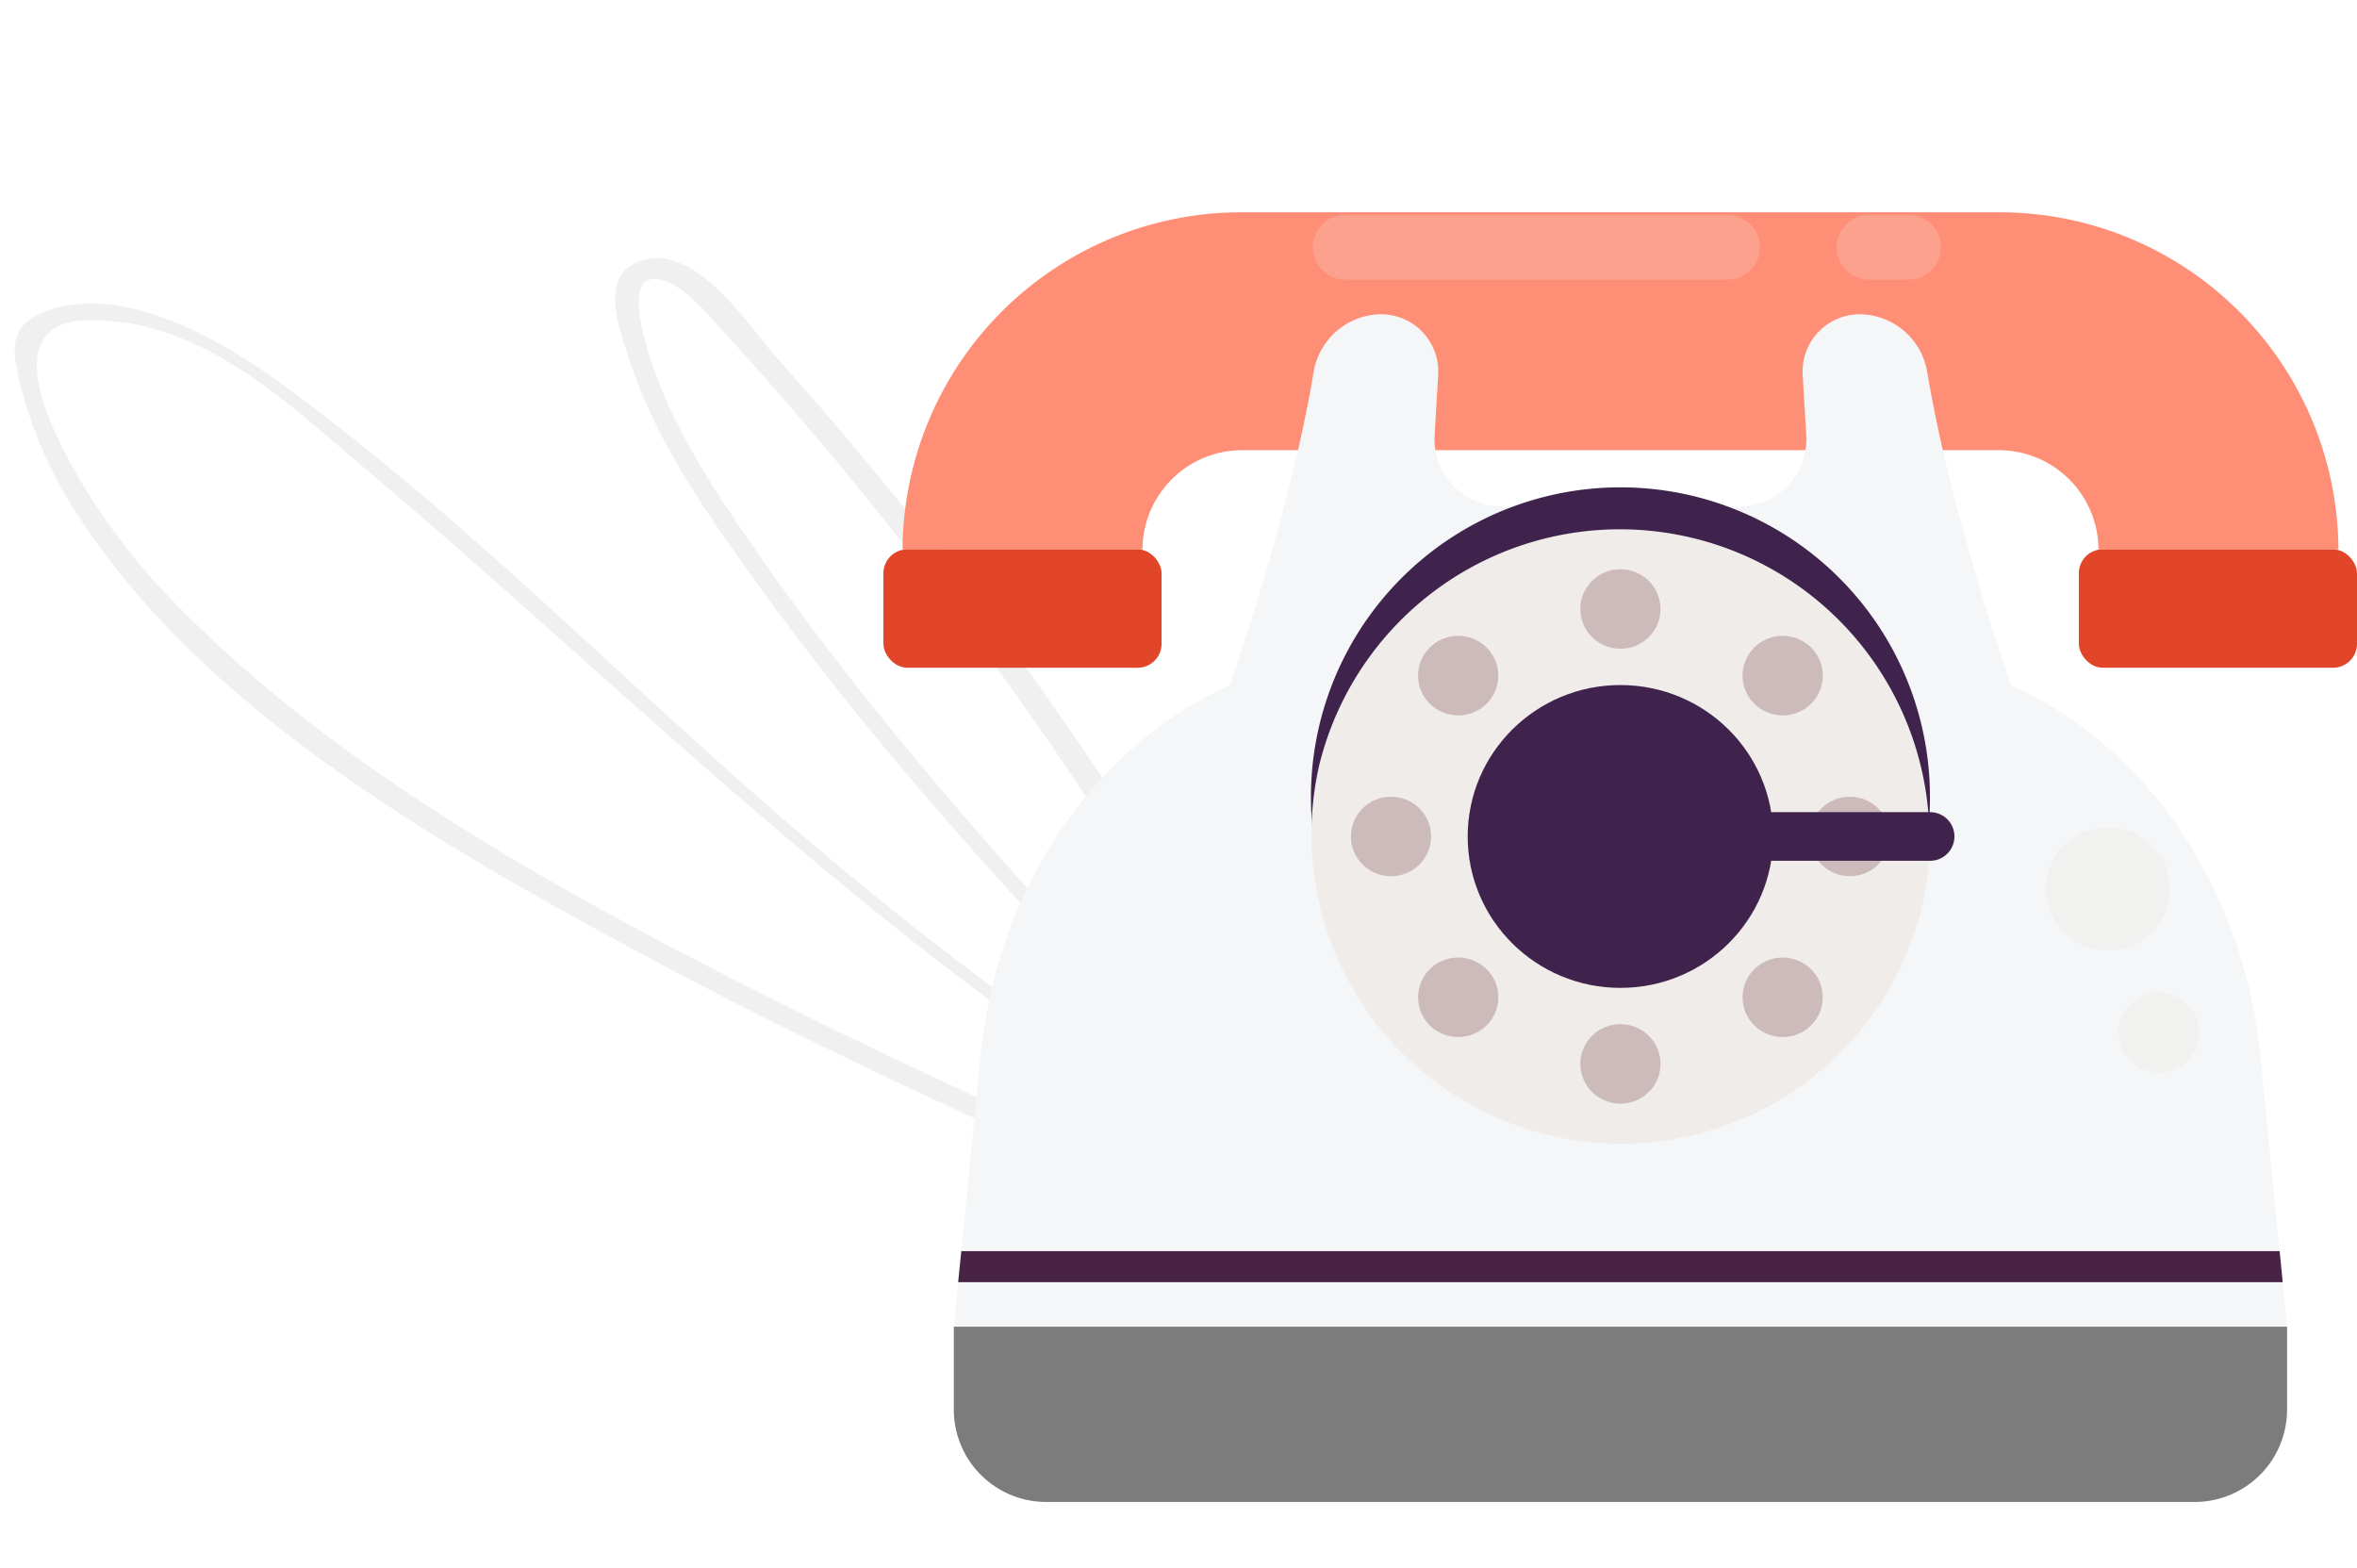 <svg xmlns="http://www.w3.org/2000/svg" width="242.273" height="161.155"><g data-name="Group 2397"><path data-name="Path 7709" d="M28.325 39.006C22.9 35.085 11.823 28.462 3.83 32.395c-2.72 1.337-2.485 3.577-2.023 5.906A43.68 43.68 0 008.61 53.866c13.115 19.628 36.97 33.246 58.493 44.79 13.007 6.978 26.48 13.29 40.014 19.487 10.653 4.878 22.385 11.781 35.449 8.854.546.237 1.085.483 1.634.715.265.111.495-.257.237-.38-.373-.179-.742-.365-1.116-.545a.962.962 0 00-.754-1.77 26.23 26.23 0 01-2.03.408c-.5-.247-.985-.507-1.479-.76a387.777 387.777 0 00-59.32-88.014c-2.652-2.954-7.889-11.333-13.437-9.965-5.111 1.26-2.477 7.514-1.645 10.145 2.57 8.138 7.583 15.35 12.57 22.314 5.11 7.144 10.591 14.054 16.305 20.798 12.202 14.406 25.481 27.977 39.066 41.312-18.187-10.007-34.556-22.159-50.011-35.299-18.151-15.428-34.75-32.85-54.261-46.95zM74.85 52.389a83.387 83.387 0 01-5.718-9.795c-.87-1.805-5.045-11.434-2.836-13.643 2.447-1.413 6.335 3.223 6.78 3.715q2.057 2.236 4.078 4.5 3.831 4.296 7.527 8.694a395.277 395.277 0 0126.862 35.899 376.342 376.342 0 0123.51 40.818q-.521-.28-1.041-.562C113.216 99.631 91.576 77.586 74.85 52.39zm60.815 71.432c.314.642.636 1.282.947 1.926-10.274.13-19.823-5.45-28.39-9.372-10.562-4.835-21.084-9.739-31.378-14.972-20.856-10.609-42.213-22.58-58.141-38.69A66.676 66.676 0 018.667 50.08c-2.08-3.492-9.988-16.87.258-17.153 11.497-.318 20.363 8.286 27.815 14.562 16.293 13.72 31.656 28.291 48.042 41.924 15.556 12.942 32.102 25.224 50.884 34.408z" fill="#f0f0f0"/><g data-name="Group 1158"><g data-name="Group 1142" transform="translate(90.806 21.818)"><path data-name="Path 7671" d="M149.559 34.641h-24.668a10.245 10.245 0 00-10.278-10.188H36.907A10.244 10.244 0 0026.63 34.641H1.965A34.834 34.834 0 0136.91 0h77.706a34.834 34.834 0 0134.943 34.641z" fill="#ff8e77"/><rect data-name="Rectangle 699" width="28.591" height="12.173" rx="2.462" transform="translate(0 34.641)" fill="#e04627"/><rect data-name="Rectangle 700" width="28.591" height="12.173" rx="2.462" transform="translate(122.875 34.641)" fill="#e04627"/><path data-name="Path 7672" d="M86.734 6.929h-39.24A3.343 3.343 0 0144.137 3.6 3.343 3.343 0 0147.494.272h39.24a3.343 3.343 0 013.36 3.331 3.343 3.343 0 01-3.36 3.326z" fill="#efecea" opacity=".2"/><path data-name="Path 7673" d="M105.35 6.929h-4.015A3.344 3.344 0 0197.977 3.6a3.344 3.344 0 013.358-3.328h4.015a3.343 3.343 0 013.358 3.328 3.344 3.344 0 01-3.358 3.329z" fill="#efecea" opacity=".2"/></g><g data-name="Group 1145"><path data-name="Path 7674" d="M235.085 136.357H98.04l2.727-27.7c2.321-23.572 19.7-41.387 40.369-41.387h50.854c20.672 0 38.048 17.814 40.369 41.387z" fill="#f5f6f7"/><path data-name="Path 7675" d="M191.228 32.299a5.889 5.889 0 00-5.924 6.372l.345 5.865a6.942 6.942 0 01-6.865 7.527h-24.443a6.942 6.942 0 01-6.865-7.527l.345-5.865a5.89 5.89 0 00-5.925-6.372 7.113 7.113 0 00-6.864 5.9c-4.194 25.351-19.478 60.866-19.478 60.866H217.57s-15.284-35.515-19.477-60.866a7.114 7.114 0 00-6.865-5.9z" fill="#f5f6f7"/><g data-name="Group 1144" transform="translate(128.269 43.927)"><path data-name="Path 7711" d="M7.321 30.718A31.813 31.813 0 0169.27 45.234 31.813 31.813 0 017.321 30.718z" fill="#40234c"/><path data-name="Path 7712" d="M7.314 34.796a31.82 31.82 0 0161.964 14.5 31.82 31.82 0 01-61.964-14.5z" fill="#efecea"/><ellipse data-name="Ellipse 232" cx="15.7" cy="15.563" rx="15.7" ry="15.563" transform="translate(22.593 26.482)" fill="#40234c"/><ellipse data-name="Ellipse 233" cx="8.922" cy="8.844" rx="8.922" ry="8.844" transform="translate(29.372 33.202)" fill="#40234c"/><g data-name="Group 1143" transform="translate(10.589 14.582)" fill="#cdbaba"><ellipse data-name="Ellipse 234" cx="4.121" cy="4.085" rx="4.121" ry="4.085" transform="translate(23.583)"/><path data-name="Path 7676" d="M47.295 13.821a4.146 4.146 0 01-5.828 0 4.059 4.059 0 010-5.778 4.148 4.148 0 015.828 0 4.061 4.061 0 010 5.778z"/><ellipse data-name="Ellipse 235" cx="4.121" cy="4.085" rx="4.121" ry="4.085" transform="translate(47.166 23.377)"/><ellipse data-name="Ellipse 236" cx="4.121" cy="4.085" rx="4.121" ry="4.085" transform="translate(40.259 39.908)"/><ellipse data-name="Ellipse 237" cx="4.121" cy="4.085" rx="4.121" ry="4.085" transform="translate(23.583 46.755)"/><path data-name="Path 7677" d="M8.115 41.104a4.146 4.146 0 015.828 0 4.06 4.06 0 010 5.778 4.146 4.146 0 01-5.828 0 4.06 4.06 0 010-5.778z"/><ellipse data-name="Ellipse 238" cx="4.121" cy="4.085" rx="4.121" ry="4.085" transform="translate(0 23.377)"/><path data-name="Path 7678" d="M13.943 8.043a4.06 4.06 0 010 5.778 4.146 4.146 0 01-5.828 0 4.059 4.059 0 010-5.778 4.148 4.148 0 015.828 0z"/></g></g><path data-name="Line 35" fill="none" stroke="#40234c" stroke-linecap="round" stroke-linejoin="round" stroke-width="5" d="M182.263 85.973h16.132"/><path data-name="Path 7679" d="M98.04 136.357h137.045v8.555a9.5 9.5 0 01-9.544 9.46H107.584a9.5 9.5 0 01-9.544-9.46z" fill="#7c7c7c"/><path data-name="Path 7680" d="M222.677 89.269a6.3 6.3 0 01-3.894 8.054 6.386 6.386 0 01-8.126-3.86 6.3 6.3 0 013.9-8.054 6.385 6.385 0 018.12 3.86z" fill="#efecea" opacity=".5"/><path data-name="Path 7681" d="M225.811 104.751a4.1 4.1 0 01-2.533 5.237 4.151 4.151 0 01-5.283-2.51 4.1 4.1 0 012.532-5.237 4.153 4.153 0 015.284 2.51z" fill="#efecea" opacity=".5"/><path data-name="Path 7682" d="M98.809 128.595h135.512l.314 3.188H98.49z" fill="#492345"/></g></g></g></svg>